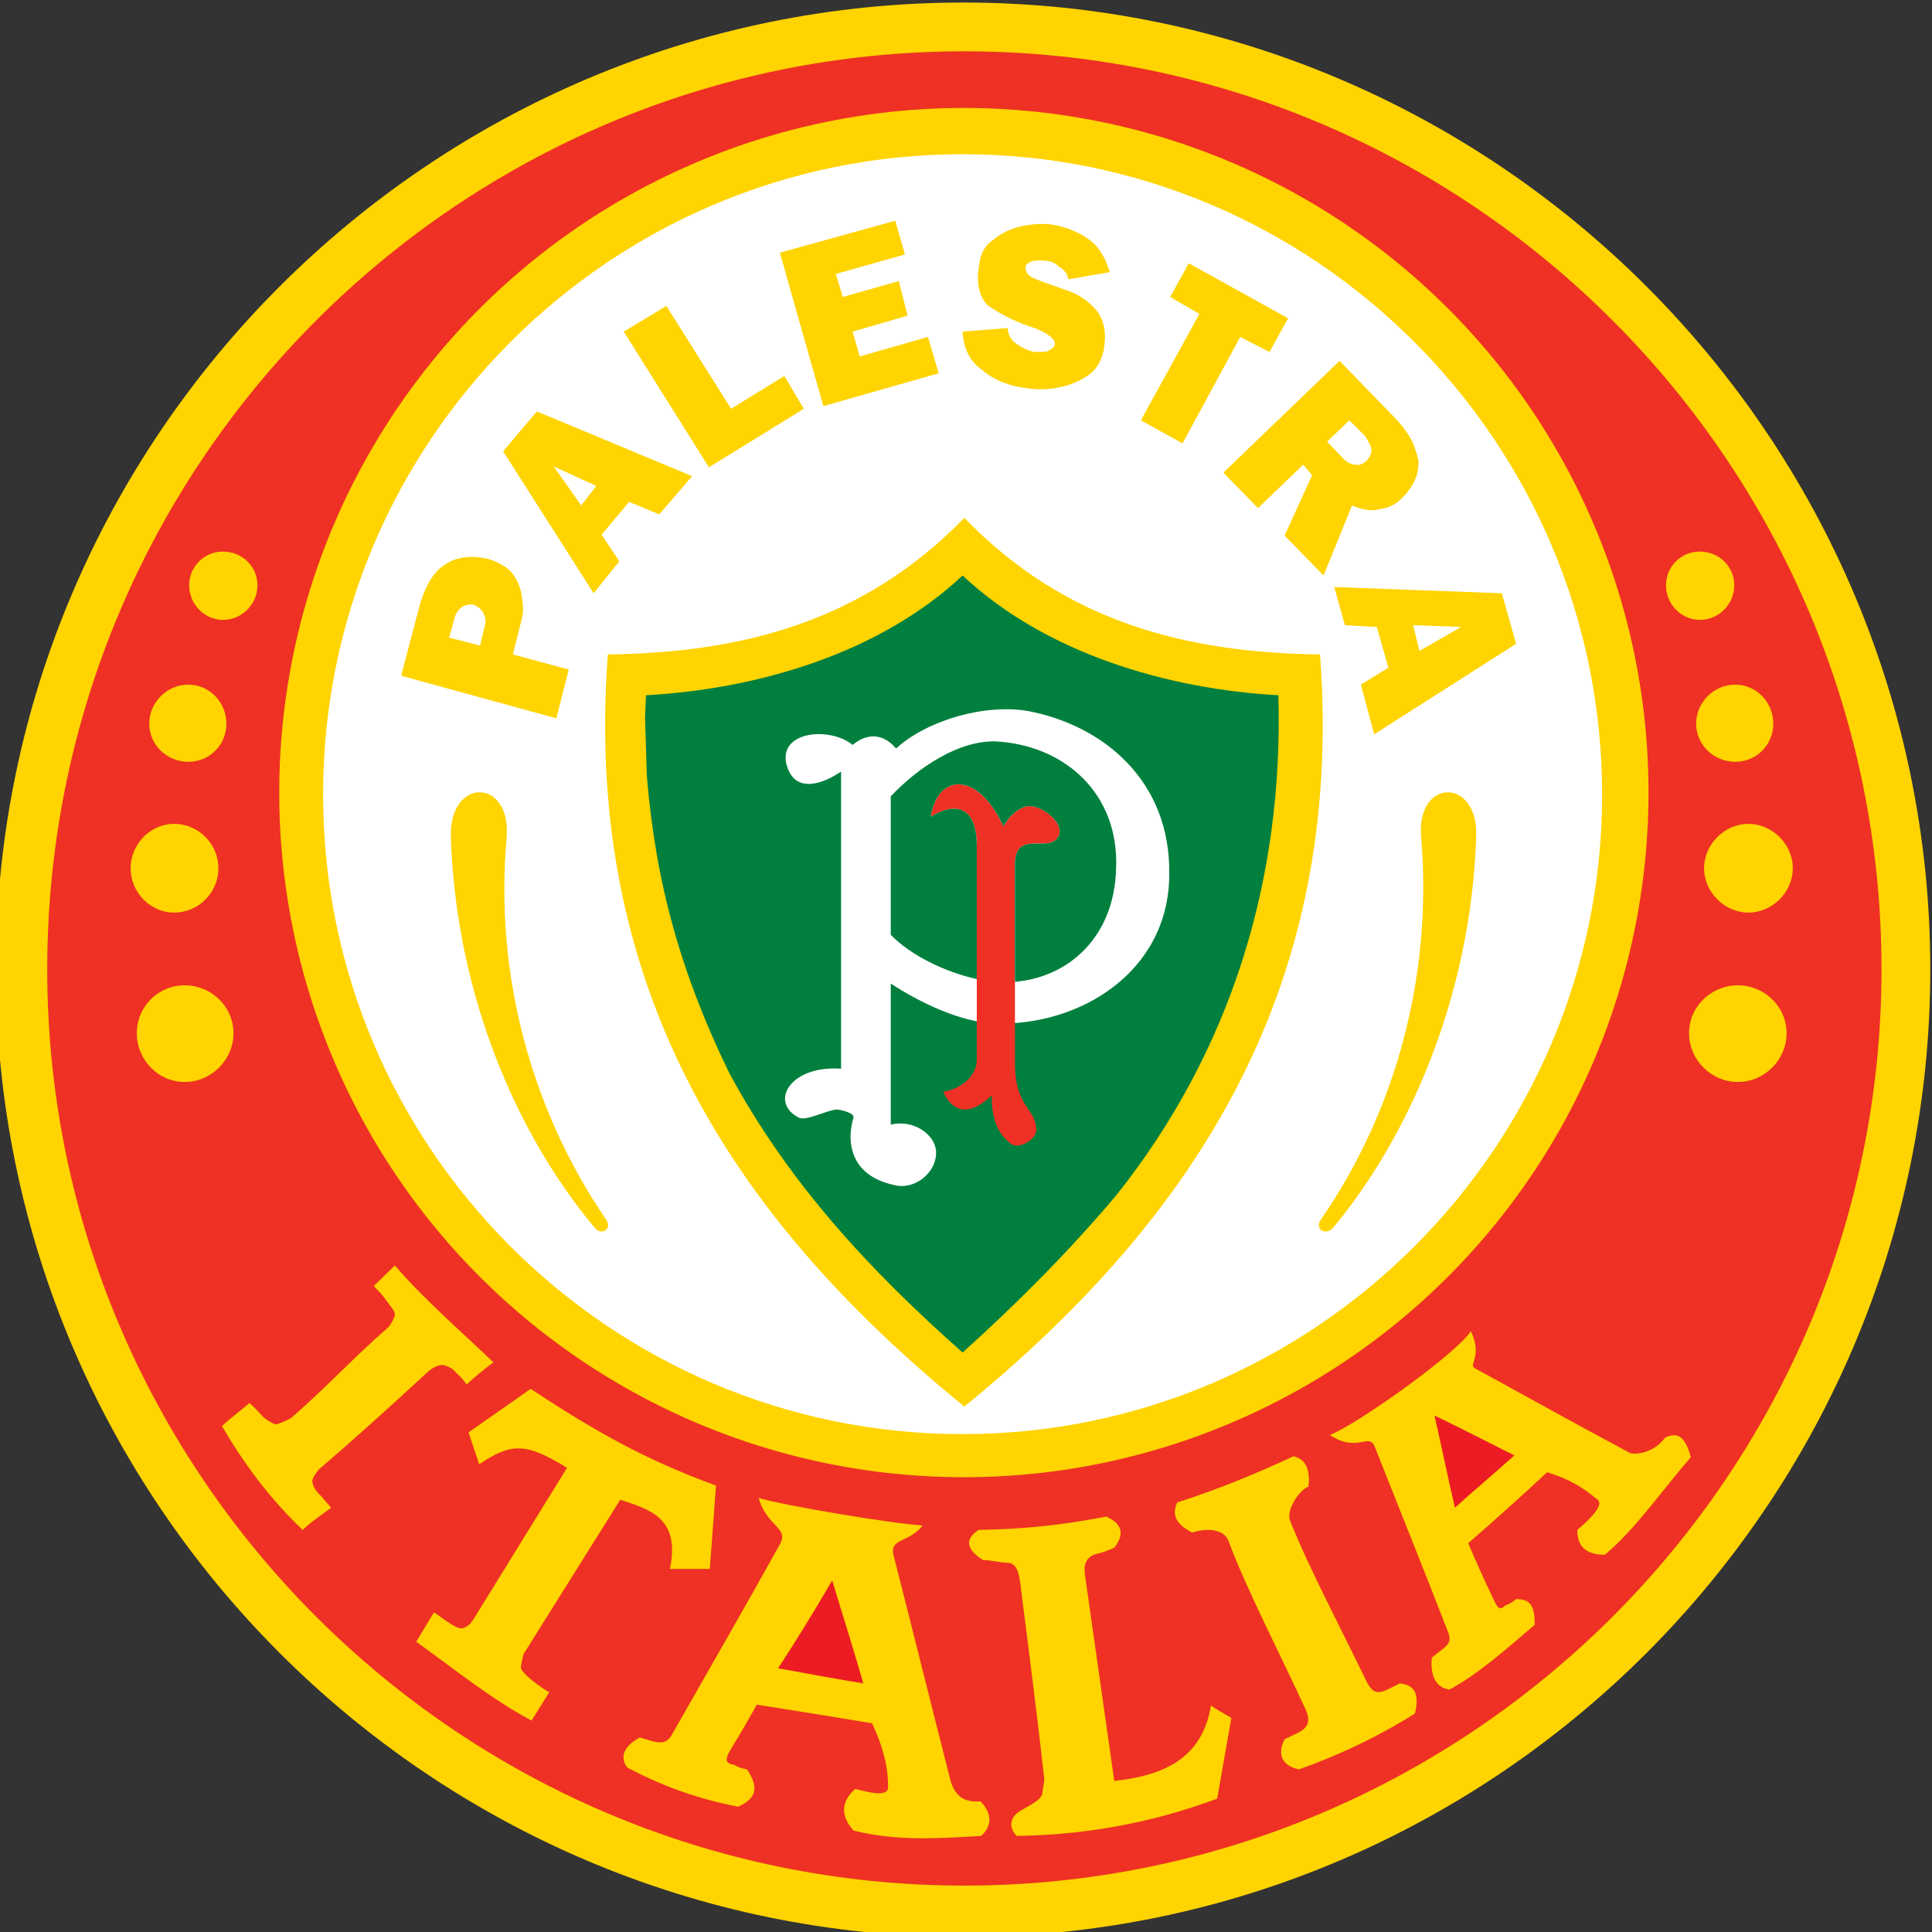 <?xml version="1.0" encoding="iso-8859-1"?>
<!-- Generator: Adobe Illustrator 24.0.1, SVG Export Plug-In . SVG Version: 6.00 Build 0)  -->
<svg version="1.1" id="Layer_1" xmlns="http://www.w3.org/2000/svg" xmlns:xlink="http://www.w3.org/1999/xlink" x="0px" y="0px"
	 viewBox="0 0 600 600" style="enable-background:new 0 0 600 600;" xml:space="preserve">
<rect x="0" y="0" width="600" height="600" fill="#333333" stroke="none"/>
<path style="fill:#FFD400;" d="M299.219,0.787c165.274,0,300.25,134.974,300.25,300.251c0,165.552-134.976,300.525-300.25,300.525
	C133.67,601.563-1.306,466.59-1.306,301.038C-1.306,135.762,133.67,0.787,299.219,0.787z"/>
<path style="fill:#EE3124;" d="M299.495,15.939c157.011,0,284.824,127.811,284.824,285.099
	c0,156.735-127.813,284.549-284.824,284.549c-157.013,0-284.824-127.815-284.824-284.549
	C14.671,143.749,142.482,15.939,299.495,15.939z"/>
<path style="fill:#FFD400;" d="M192.618,465.761l-30.027,47.931c0,0-0.825,3.307-0.825,4.133c0,1.926,7.161,6.885,8.813,7.715
	l-5.507,8.81c-12.398-6.61-23.964-15.977-35.812-24.512l5.51-9.091c1.929,1.101,6.61,5.23,8.815,4.957
	c1.101-0.275,2.48-1.101,3.583-3.029l28.921-46.828c-12.945-7.989-17.355-7.711-27.268-1.104l-3.308-9.914l19.283-13.5
	c18.456,12.12,34.156,21.486,57.57,30.027l-1.929,25.891h-12.395C211.349,471.545,201.982,468.795,192.618,465.761z"/>
<path style="fill:#FFD400;" d="M480.47,457.224c-7.988,7.439-16.25,14.875-24.514,22.036c2.479,5.788,4.958,11.293,7.436,16.528
	c1.379,2.753,1.929,4.958,4.131,2.753c0,0,1.379-0.275,3.307-1.926c4.41,0,5.785,1.926,5.785,7.987
	c-9.362,7.987-17.357,15.148-26.445,20.107c-4.133-0.551-6.06-4.132-5.507-9.917c3.857-3.306,6.338-3.855,5.235-7.435
	c-7.439-19.286-15.15-38.29-22.865-57.849c-1.928-4.954-5.235,1.926-14.047-3.856c7.986-3.031,38.839-24.794,43.797-32.229
	c3.854,7.989-1.101,10.467,1.378,11.567c15.977,8.816,31.951,17.63,47.929,26.173c1.655,0.825,7.714,0,11.018-4.683
	c3.855-1.927,6.336-0.277,7.987,6.06c-8.813,10.192-17.628,22.862-26.717,30.3c-6.336,0-8.54-3.033-8.54-7.715
	c1.655-1.377,8.814-7.44,6.336-9.367C491.493,461.906,487.633,459.425,480.47,457.224z"/>
<path style="fill:#FFD400;" d="M270.845,535.179c-11.566-1.928-23.686-3.857-35.807-5.783c-2.48,4.403-4.956,8.812-7.715,13.217
	c-1.927,3.306-2.752,4.961,0.831,5.511c0,0,0.825,0.826,3.854,1.379c3.857,5.784,2.755,9.086-2.754,11.567
	c-13.222-2.481-24.516-6.888-34.432-12.121c-2.48-3.301-1.101-6.607,3.856-9.362c4.958,1.375,7.435,2.755,9.64-0.276
	c11.294-19.831,22.589-39.396,33.607-59.225c3.579-5.786-3.579-5.507-6.336-14.874c8.541,2.476,41.595,7.988,50.961,8.538
	c-4.409,5.51-10.192,3.854-9.091,9.092c6.061,23.687,11.846,47.101,17.904,70.793c1.103,2.753,2.759,6.336,9.091,5.783
	c3.583,3.58,3.855,7.435,0.276,10.741c-14.048,0.827-26.167,1.655-39.667-1.651c-4.132-4.681-3.855-9.09,0.553-12.947
	c2.477,0.55,10.191,3.028,10.191-0.551C275.807,548.401,274.152,542.343,270.845,535.179z"/>
<path style="fill:#FFD400;" d="M346.048,553.083c14.876-1.651,27.268-6.613,30.027-23.414c1.928,1.378,4.128,2.481,6.333,3.858
	l-4.405,25.063c-20.662,7.715-41.595,11.299-62.256,11.57c-3.029-3.031-1.377-6.059,0.277-7.162c1.375-1.374,7.712-3.58,7.712-6.336
	c0-0.55,0.553-2.75,0.553-4.406c-2.206-19.559-4.688-39.113-7.164-58.398c-0.553-4.955-1.102-8.538-4.408-8.538
	c-1.928,0-4.957-0.826-7.439-0.826c-5.507-3.58-5.507-6.612-1.375-9.366c14.321-0.272,25.064-1.377,39.666-4.131
	c4.958,2.204,5.784,5.509,2.478,9.641c-1.929,0.827-3.855,1.653-5.507,1.929c-3.032,0.826-4.132,3.032-3.583,6.608L346.048,553.083z
	"/>
<path style="fill:#FFD400;" d="M370.288,475.954c-6.061-3.028-6.061-6.337-4.683-9.364c12.122-3.855,24.241-8.817,36.085-14.324
	c3.854,0.826,5.233,4.131,4.685,9.362c-3.307,1.379-6.89,7.714-5.789,10.47c5.512,14.048,16.254,34.431,23.693,49.859
	c2.753,5.782,5.235,3.305,10.469,0.825c4.681,0.552,6.06,3.304,4.681,9.367c-11.844,7.438-24.24,13.221-36.083,17.354
	c-4.958-1.102-6.889-4.409-4.408-9.367c4.958-2.477,9.089-3.305,6.607-9.09c-7.435-16.253-18.454-37.461-23.964-52.335
	C380.203,474.579,374.144,474.579,370.288,475.954z"/>
<path style="fill:#ED1C24;" d="M268.093,522.783c-3.031-10.746-6.338-20.936-9.64-31.953c-5.511,9.364-11.017,18.458-16.805,27.267
	C250.738,519.751,259.554,521.407,268.093,522.783z"/>
<ellipse transform="matrix(0.108 -0.994 0.994 0.108 22.249 517.251)" style="fill:#FFD400;" cx="299.495" cy="246.222" rx="212.655" ry="212.654"/>
<path style="fill:#FFFFFF;" d="M298.945,47.891c109.357,0,198.606,89.25,198.606,198.882c0,109.355-89.249,198.604-198.606,198.604
	c-109.633,0-198.607-89.249-198.607-198.604C100.338,137.141,189.313,47.891,298.945,47.891z"/>
<path style="fill:#FFD400;" d="M299.495,436.839c-68.588-55.917-118.723-126.711-110.733-233.59
	c41.867-0.55,79.331-10.191,110.733-42.419c31.126,32.228,68.586,41.869,110.459,42.419
	C417.942,310.128,367.81,380.922,299.495,436.839z"/>
<path style="fill:#007F3E;" d="M200.883,240.987l-0.553-17.904l0.276-7.162c34.707-1.928,72.443-12.945,98.338-37.186
	c25.891,24.241,63.631,35.258,98.064,37.186c1.651,57.021-14.602,110.459-50.409,155.361
	c-14.601,17.351-30.854,33.603-47.655,48.757c-28.925-25.619-53.991-52.614-72.447-86.772
	C211.624,302.691,203.637,274.593,200.883,240.987z"/>
<polygon style="fill:#FFD400;" points="414.363,182.314 466.423,184.244 470.83,199.944 426.761,228.042 422.626,212.616 
	431.164,207.382 427.585,194.712 417.665,194.161 "/>
<path style="fill:#FFD400;" d="M416.014,112.072l18.182,18.732c1.928,2.205,3.583,4.684,4.407,6.336
	c0.826,1.928,1.651,4.407,1.928,6.061c0,1.927-0.276,4.132-1.102,5.784c-0.826,1.928-2.204,3.856-3.856,5.509
	c-1.656,1.929-4.409,3.305-6.886,3.581c-2.756,0.828-5.509,0.276-8.816-1.103l-8.814,21.763l-12.119-12.397l8.539-18.73
	l-2.756-3.305l-14.047,13.496l-10.743-11.017L416.014,112.072z"/>
<polygon style="fill:#FFD400;" points="354.312,130.53 372.491,97.474 363.401,92.24 369.186,81.772 400.039,98.854 
	394.255,109.317 385.165,104.636 367.258,137.691 "/>
<path style="fill:#FFD400;" d="M298.945,102.983l14.047-1.101c0,2.203,1.104,3.856,2.754,4.959c1.652,1.101,3.584,2.203,5.783,2.476
	c1.379,0,3.03,0,3.861-0.273c1.375-0.827,2.199-1.377,2.199-2.203c0.277-1.38-2.478-3.857-7.988-5.511
	c-5.505-1.927-9.914-4.406-12.945-6.61c-2.752-2.755-3.579-7.438-2.478-12.947c0.274-3.029,1.929-5.784,4.129-7.162
	c2.205-1.927,4.961-3.305,7.993-4.131c3.301-0.827,6.608-1.101,9.915-0.827c4.133,0.55,8.265,2.201,11.567,4.407
	c3.582,2.479,5.512,6.06,6.891,10.467l-12.951,2.204c0-1.654-1.374-3.03-2.754-3.855c-1.102-1.104-2.753-1.929-4.68-1.929
	c-1.38-0.276-2.759,0-4.134,0.273c-0.825,0.552-1.655,0.827-1.655,1.929c0,1.377,0.831,2.753,3.308,3.581
	c2.752,1.102,6.059,2.205,9.915,3.581c3.306,1.102,6.336,3.307,8.541,5.784c2.203,2.479,3.307,6.334,2.754,10.745
	c-0.278,3.58-1.652,6.61-3.856,8.812c-2.48,1.929-5.512,3.583-9.09,4.41c-3.307,0.825-7.163,1.1-10.741,0.548
	c-5.512-0.548-10.469-2.478-14.051-5.509C300.873,112.072,299.219,107.942,298.945,102.983L298.945,102.983z"/>
<polygon style="fill:#FFD400;" points="255.697,126.124 242.201,78.469 278.007,68.551 281.038,79.017 259.554,85.077 
	261.755,92.24 279.11,87.282 281.869,98.024 264.785,102.983 266.99,110.696 288.2,104.636 291.507,115.931 "/>
<polygon style="fill:#FFD400;" points="220.166,145.128 193.721,102.983 206.943,94.995 227.05,126.948 243.575,116.758 
	249.635,126.948 "/>
<polygon style="fill:#FFD400;" points="184.355,184.244 156.258,140.171 166.725,127.775 214.931,147.882 204.738,159.729 
	195.372,155.874 186.831,166.062 192.342,174.327 "/>
<path style="fill:#FFD400;" d="M172.783,223.083l-48.204-13.222l5.509-20.934c1.653-6.336,4.407-11.293,7.991-13.498
	c3.579-2.479,7.987-3.03,13.222-1.926c3.03,0.825,6.059,2.478,7.711,4.406c1.651,2.205,2.754,4.683,3.028,7.436
	c0.55,2.482,0.55,5.512-0.274,7.989l-2.478,9.916l17.349,4.684L172.783,223.083z"/>
<path style="fill:#FFD400;" d="M157.359,259.994c-3.857,42.697,7.712,84.843,30.85,118.723c2.205,3.032-1.651,5.233-3.578,2.481
	c-23.415-27.819-42.973-71.346-44.626-121.204C139.452,241.264,158.734,241.541,157.359,259.994z"/>
<path style="fill:#FFD400;" d="M441.354,259.994c3.585,42.697-7.71,84.843-31.123,118.723c-2.205,3.032,1.651,5.233,3.855,2.481
	c23.138-27.819,42.696-71.346,44.348-121.204C459.258,241.264,439.706,241.541,441.354,259.994z"/>
<path style="fill:#FFD400;" d="M527.852,171.297c6.059,0,10.743,4.683,10.743,10.469c0,5.783-4.684,10.741-10.743,10.741
	c-5.786,0-10.468-4.958-10.468-10.741C517.383,175.98,522.066,171.297,527.852,171.297z"/>
<path style="fill:#FFD400;" d="M538.869,212.616c6.609,0,11.845,5.51,11.845,12.121c0,6.611-5.235,11.845-11.845,11.845
	c-6.611,0-12.119-5.233-12.119-11.845C526.75,218.126,532.257,212.616,538.869,212.616z"/>
<path style="fill:#FFD400;" d="M543.002,255.863c7.434,0,13.771,6.337,13.771,13.772c0,7.439-6.336,13.774-13.771,13.774
	c-7.44,0-13.776-6.335-13.776-13.774C529.226,262.2,535.562,255.863,543.002,255.863z"/>
<path style="fill:#FFD400;" d="M539.696,305.996c8.264,0,15.148,6.61,15.148,14.876c0,8.262-6.885,15.147-15.148,15.147
	c-8.265,0-15.15-6.885-15.15-15.147C524.546,312.607,531.431,305.996,539.696,305.996z"/>
<path style="fill:#FFD400;" d="M69.212,171.297c-5.786,0-10.467,4.683-10.467,10.469c0,5.783,4.681,10.741,10.467,10.741
	c6.06,0,10.742-4.958,10.742-10.741C79.955,175.98,75.272,171.297,69.212,171.297z"/>
<path style="fill:#FFD400;" d="M58.467,212.616c-6.609,0-12.119,5.51-12.119,12.121c0,6.611,5.51,11.845,12.119,11.845
	c6.614,0,11.846-5.233,11.846-11.845C70.314,218.126,65.081,212.616,58.467,212.616z"/>
<path style="fill:#FFD400;" d="M54.061,255.863c-7.436,0-13.497,6.337-13.497,13.772c0,7.439,6.061,13.774,13.497,13.774
	c7.714,0,13.775-6.335,13.775-13.774C67.836,262.2,61.775,255.863,54.061,255.863z"/>
<path style="fill:#FFD400;" d="M57.366,305.996c-8.262,0-14.874,6.61-14.874,14.876c0,8.262,6.612,15.147,14.874,15.147
	c8.265,0,15.151-6.885,15.151-15.147C72.517,312.607,65.631,305.996,57.366,305.996z"/>
<path style="fill:#FFD400;" d="M116.038,399.378c2.205-1.927,4.409-4.409,6.614-6.337c8.536,9.916,19.554,19.559,30.576,30.024
	c-2.482,1.928-6.06,4.686-8.265,6.889c-1.101-1.379-2.204-2.758-3.305-3.583c-1.102-1.653-3.579-2.479-4.409-2.479
	c-1.103,0-2.755,0.826-3.856,1.653c-11.295,10.469-22.862,20.938-34.433,30.852c-1.102,1.375-2.204,3.027-1.928,3.857
	c0,0.826,0.826,2.753,2.753,4.409c0.829,1.099,1.928,2.2,3.03,3.579c-2.478,1.928-6.332,4.409-8.813,6.886
	c-10.467-9.915-18.455-20.934-25.064-32.228c2.202-2.205,6.335-5.235,8.535-7.163c1.379,1.102,3.307,3.307,3.86,3.856
	c0.55,0.829,3.579,2.757,4.406,2.757c0.553,0,4.409-1.655,4.958-2.205c11.295-9.914,19.01-18.455,29.751-27.823
	c0.826-0.825,2.205-3.03,2.205-4.405c-0.277-1.105-1.379-2.204-2.755-4.131C118.796,402.132,117.417,400.753,116.038,399.378z"/>
<path style="fill:#FFFFFF;" d="M261.207,239.612v92.275c-15.976-1.1-22.313,10.469-13.221,15.154
	c2.202,1.375,9.088-2.482,12.118-2.482c0,0,5.235,0.826,4.958,2.482c-2.477,8.264-0.55,18.729,13.775,21.207
	c6.06,0.828,12.392-4.684,11.843-11.015c-0.553-4.963-6.885-9.645-14.048-7.988v-43.799c8.814,5.784,21.759,12.12,32.505,12.395
	c25.891,0.826,53.714-15.702,53.988-46c0.552-29.752-20.933-46.553-43.524-50.963c-13.494-2.477-31.674,2.757-41.316,11.571
	c-4.411-5.233-9.641-4.407-13.501-1.101c-6.886-5.785-23.686-4.409-20.38,6.609C247.159,246.773,255.973,243.192,261.207,239.612z"
	/>
<polygon style="fill:#FFFFFF;" points="440.808,202.149 453.754,194.712 438.879,194.161 "/>
<polygon style="fill:#FFFFFF;" points="185.18,150.913 171.957,144.853 180.499,156.972 "/>
<path style="fill:#FFFFFF;" d="M149.094,200.494l1.377-5.782c0.552-1.654,0.275-3.032-0.273-4.134
	c-0.554-1.376-1.932-2.203-3.03-2.752c-1.379-0.277-2.758,0-3.859,0.825c-0.828,0.551-1.929,1.927-2.202,3.581l-1.656,5.786
	L149.094,200.494z"/>
<path style="fill:#FFFFFF;" d="M419.044,130.53l-6.886,6.611l4.957,5.236c1.104,1.099,2.482,1.927,3.856,1.927
	c1.103,0.275,2.48-0.276,3.308-1.102c0.825-0.825,1.651-2.204,1.651-3.307c0-1.377-1.103-3.03-1.929-4.406L419.044,130.53z"/>
<path style="fill:#ED1C24;" d="M470.283,451.99c-8.265-4.133-16.254-8.265-24.794-12.397c2.204,9.639,4.131,19.009,6.336,28.648
	C457.884,462.735,464.22,457.497,470.283,451.99z"/>
<path style="fill:#EE3124;" d="M289.029,253.659c2.201-13.772,14.875-14.047,22.586,3.03c1.928-3.58,5.51-6.611,8.54-6.337
	c3.857,0.277,9.917,4.958,8.814,8.817c-2.478,6.611-13.771-2.205-13.771,9.364v61.429c0,14.322,6.61,14.045,6.61,20.934
	c0,3.032-5.235,6.062-7.711,4.409c-4.409-3.035-6.336-8.818-6.061-15.154c-6.613,6.337-11.846,5.784-15.15-1.097
	c3.854-0.555,10.464-3.585,10.464-10.196V262.75C303.35,249.252,295.639,249.528,289.029,253.659z"/>
<path style="fill:#007F3E;" d="M276.633,290.295v-42.973c8.265-8.812,20.934-17.354,32.505-17.077
	c21.484,1.102,38.564,16.253,37.463,39.667c-0.553,20.933-14.601,33.606-31.403,34.982v-36.361c0-11.569,11.293-2.753,13.771-9.364
	c1.103-3.859-4.957-8.54-8.814-8.817c-3.03-0.274-6.612,2.757-8.54,6.337c-7.711-17.077-20.385-16.803-22.586-3.03
	c6.61-4.131,14.321-4.407,14.321,9.091v41.317C293.436,301.863,282.693,296.632,276.633,290.295z"/>
</svg>
